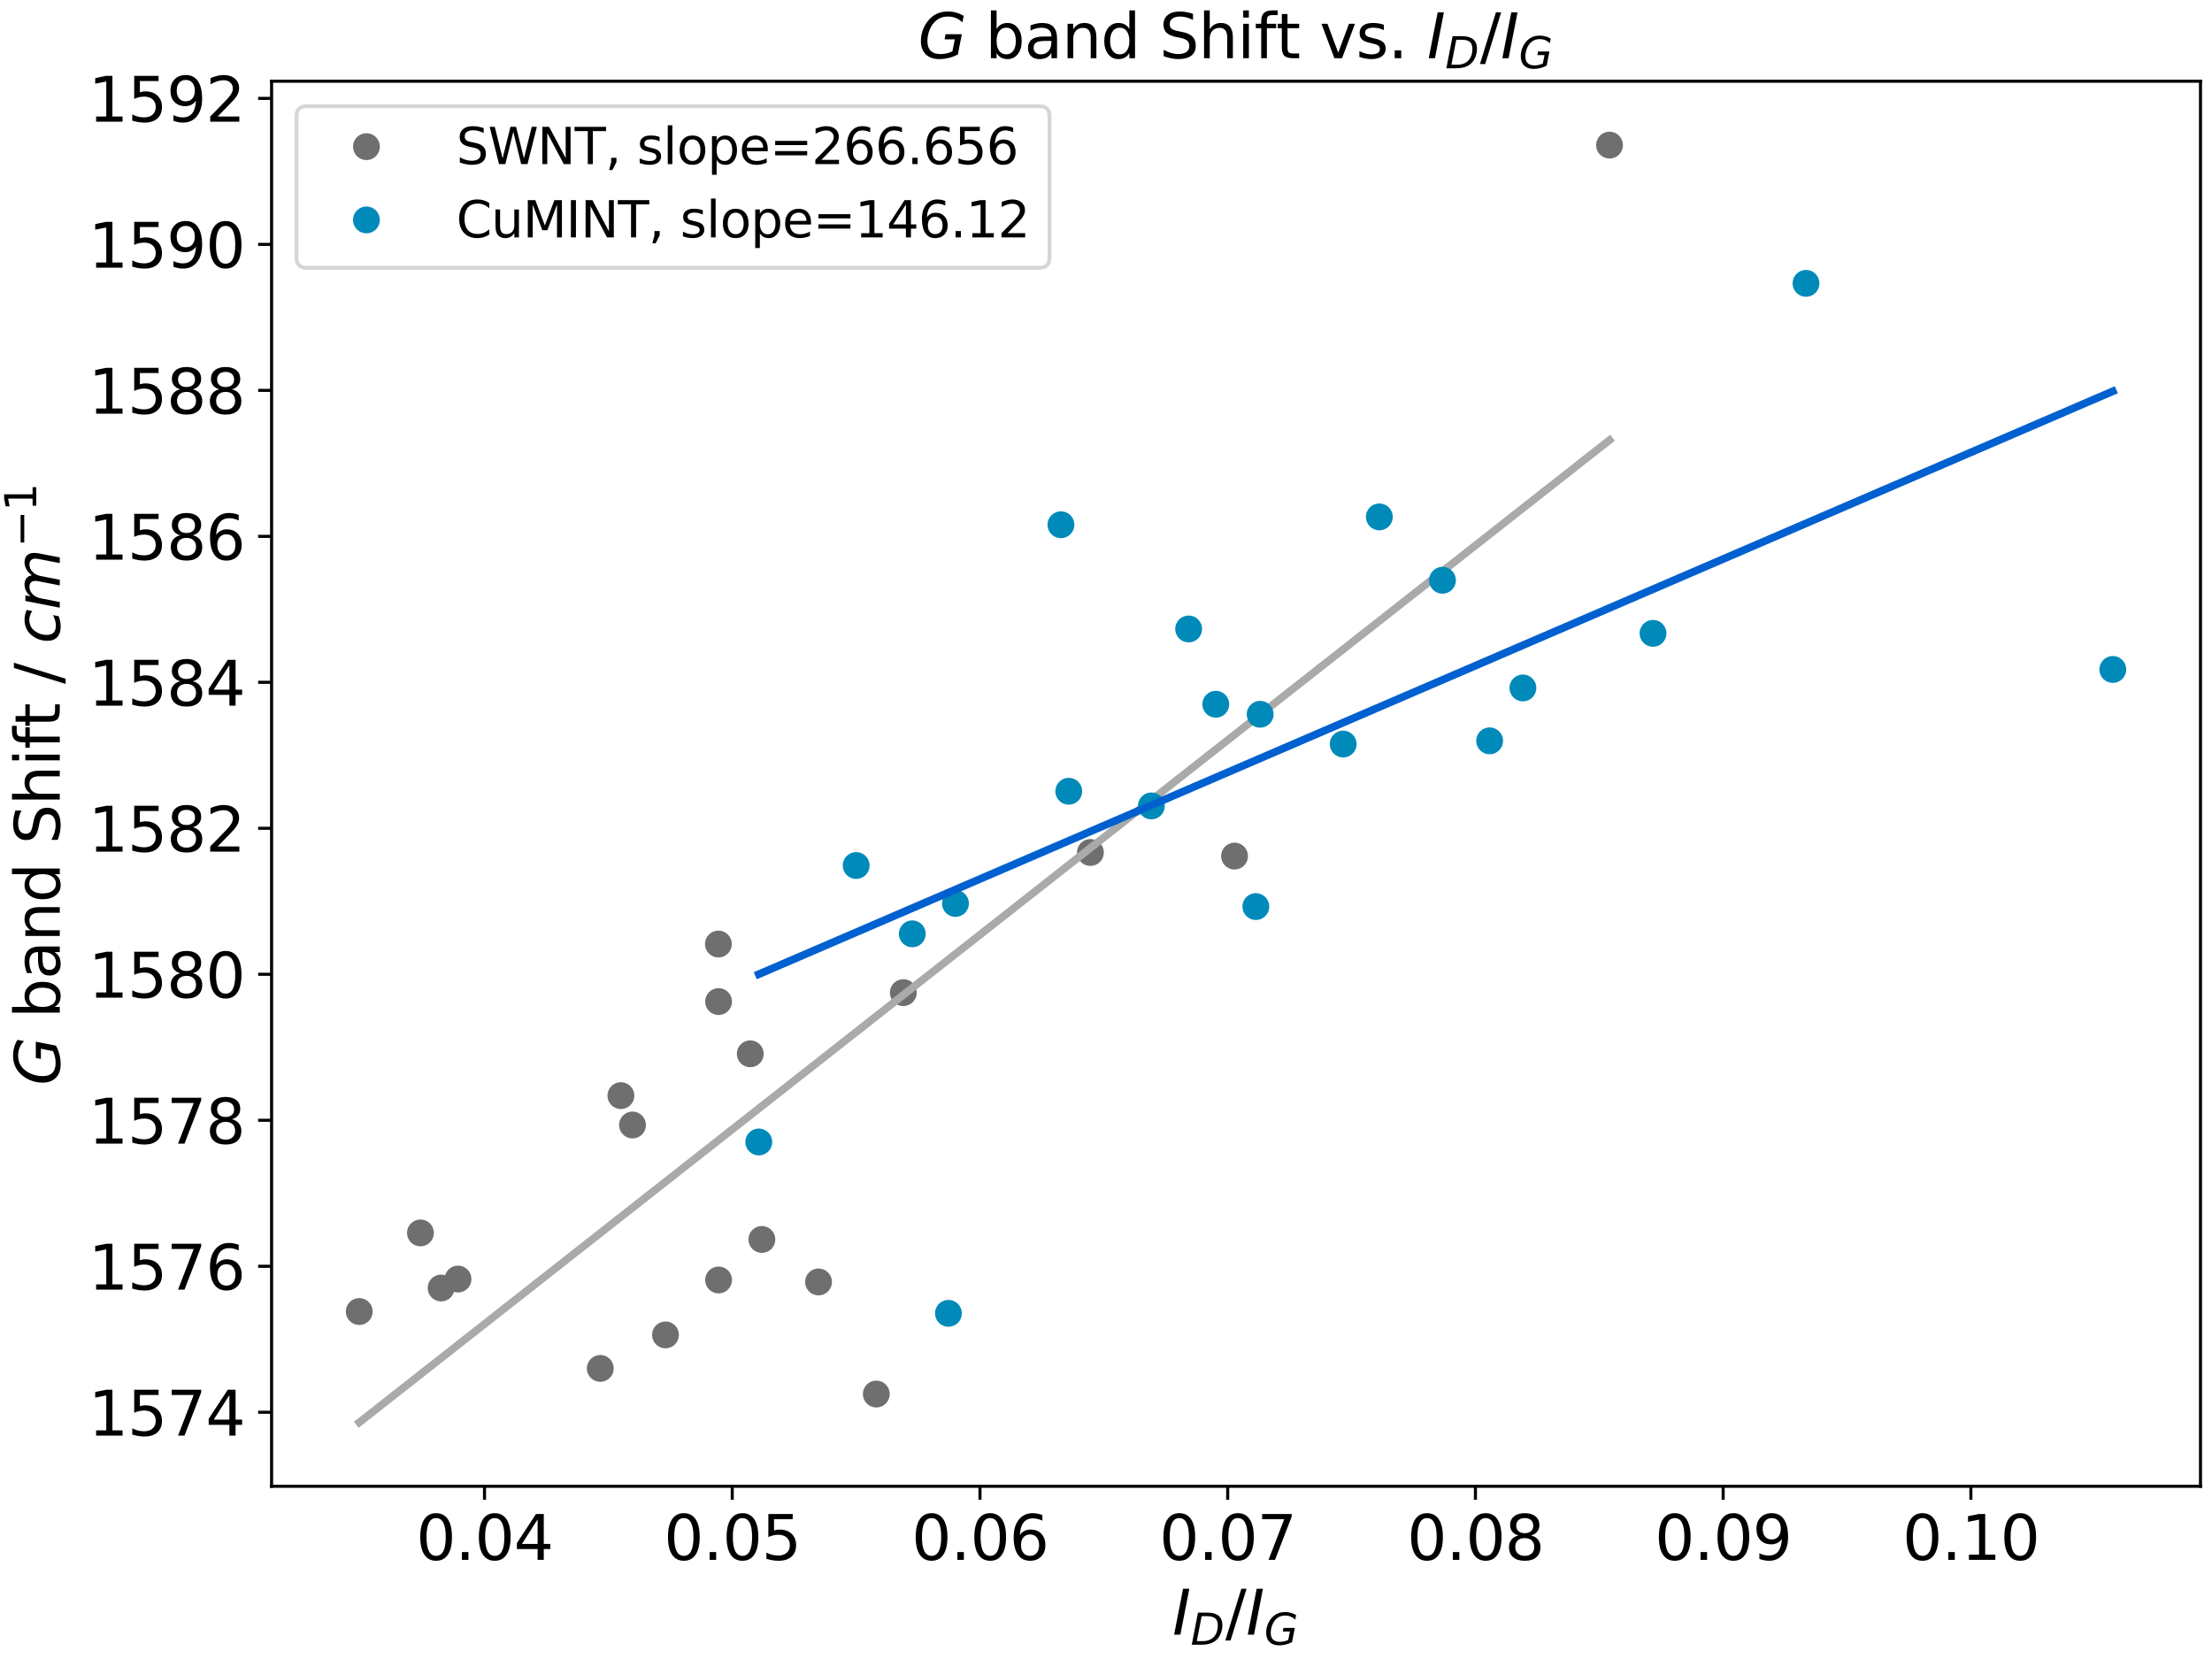 <?xml version="1.0" encoding="utf-8" standalone="no"?>
<!DOCTYPE svg PUBLIC "-//W3C//DTD SVG 1.1//EN"
  "http://www.w3.org/Graphics/SVG/1.1/DTD/svg11.dtd">
<svg xmlns:xlink="http://www.w3.org/1999/xlink" width="576pt" height="432pt" viewBox="0 0 576 432" xmlns="http://www.w3.org/2000/svg" version="1.1">
 <defs>
  <style type="text/css">*{stroke-linejoin: round; stroke-linecap: butt}</style>
 </defs>
 <g id="figure_1">
  <g id="patch_1">
   <path d="M 0 432 
L 576 432 
L 576 0 
L 0 0 
z
" style="fill: #ffffff"/>
  </g>
  <g id="axes_1">
   <g id="patch_2">
    <path d="M 70.72 387.03 
L 573 387.03 
L 573 21.158 
L 70.72 21.158 
z
" style="fill: #ffffff"/>
   </g>
   <g id="matplotlib.axis_1">
    <g id="xtick_1">
     <g id="line2d_1">
      <defs>
       <path id="m320208cc80" d="M 0 0 
L 0 3.5 
" style="stroke: #000000; stroke-width: 0.8"/>
      </defs>
      <g>
       <use xlink:href="#m320208cc80" x="126.167" y="387.03" style="stroke: #000000; stroke-width: 0.8"/>
      </g>
     </g>
     <g id="text_1">
      <!-- 0.04 -->
      <g transform="translate(108.355 406.187)scale(0.16 -0.16)">
       <defs>
        <path id="DejaVuSans-30" d="M 2034 4250 
Q 1547 4250 1301 3770 
Q 1056 3291 1056 2328 
Q 1056 1369 1301 889 
Q 1547 409 2034 409 
Q 2525 409 2770 889 
Q 3016 1369 3016 2328 
Q 3016 3291 2770 3770 
Q 2525 4250 2034 4250 
z
M 2034 4750 
Q 2819 4750 3233 4129 
Q 3647 3509 3647 2328 
Q 3647 1150 3233 529 
Q 2819 -91 2034 -91 
Q 1250 -91 836 529 
Q 422 1150 422 2328 
Q 422 3509 836 4129 
Q 1250 4750 2034 4750 
z
" transform="scale(0.016)"/>
        <path id="DejaVuSans-2e" d="M 684 794 
L 1344 794 
L 1344 0 
L 684 0 
L 684 794 
z
" transform="scale(0.016)"/>
        <path id="DejaVuSans-34" d="M 2419 4116 
L 825 1625 
L 2419 1625 
L 2419 4116 
z
M 2253 4666 
L 3047 4666 
L 3047 1625 
L 3713 1625 
L 3713 1100 
L 3047 1100 
L 3047 0 
L 2419 0 
L 2419 1100 
L 313 1100 
L 313 1709 
L 2253 4666 
z
" transform="scale(0.016)"/>
       </defs>
       <use xlink:href="#DejaVuSans-30"/>
       <use xlink:href="#DejaVuSans-2e" x="63.623"/>
       <use xlink:href="#DejaVuSans-30" x="95.41"/>
       <use xlink:href="#DejaVuSans-34" x="159.033"/>
      </g>
     </g>
    </g>
    <g id="xtick_2">
     <g id="line2d_2">
      <g>
       <use xlink:href="#m320208cc80" x="190.675" y="387.03" style="stroke: #000000; stroke-width: 0.8"/>
      </g>
     </g>
     <g id="text_2">
      <!-- 0.05 -->
      <g transform="translate(172.862 406.187)scale(0.16 -0.16)">
       <defs>
        <path id="DejaVuSans-35" d="M 691 4666 
L 3169 4666 
L 3169 4134 
L 1269 4134 
L 1269 2991 
Q 1406 3038 1543 3061 
Q 1681 3084 1819 3084 
Q 2600 3084 3056 2656 
Q 3513 2228 3513 1497 
Q 3513 744 3044 326 
Q 2575 -91 1722 -91 
Q 1428 -91 1123 -41 
Q 819 9 494 109 
L 494 744 
Q 775 591 1075 516 
Q 1375 441 1709 441 
Q 2250 441 2565 725 
Q 2881 1009 2881 1497 
Q 2881 1984 2565 2268 
Q 2250 2553 1709 2553 
Q 1456 2553 1204 2497 
Q 953 2441 691 2322 
L 691 4666 
z
" transform="scale(0.016)"/>
       </defs>
       <use xlink:href="#DejaVuSans-30"/>
       <use xlink:href="#DejaVuSans-2e" x="63.623"/>
       <use xlink:href="#DejaVuSans-30" x="95.41"/>
       <use xlink:href="#DejaVuSans-35" x="159.033"/>
      </g>
     </g>
    </g>
    <g id="xtick_3">
     <g id="line2d_3">
      <g>
       <use xlink:href="#m320208cc80" x="255.183" y="387.03" style="stroke: #000000; stroke-width: 0.8"/>
      </g>
     </g>
     <g id="text_3">
      <!-- 0.06 -->
      <g transform="translate(237.37 406.187)scale(0.16 -0.16)">
       <defs>
        <path id="DejaVuSans-36" d="M 2113 2584 
Q 1688 2584 1439 2293 
Q 1191 2003 1191 1497 
Q 1191 994 1439 701 
Q 1688 409 2113 409 
Q 2538 409 2786 701 
Q 3034 994 3034 1497 
Q 3034 2003 2786 2293 
Q 2538 2584 2113 2584 
z
M 3366 4563 
L 3366 3988 
Q 3128 4100 2886 4159 
Q 2644 4219 2406 4219 
Q 1781 4219 1451 3797 
Q 1122 3375 1075 2522 
Q 1259 2794 1537 2939 
Q 1816 3084 2150 3084 
Q 2853 3084 3261 2657 
Q 3669 2231 3669 1497 
Q 3669 778 3244 343 
Q 2819 -91 2113 -91 
Q 1303 -91 875 529 
Q 447 1150 447 2328 
Q 447 3434 972 4092 
Q 1497 4750 2381 4750 
Q 2619 4750 2861 4703 
Q 3103 4656 3366 4563 
z
" transform="scale(0.016)"/>
       </defs>
       <use xlink:href="#DejaVuSans-30"/>
       <use xlink:href="#DejaVuSans-2e" x="63.623"/>
       <use xlink:href="#DejaVuSans-30" x="95.41"/>
       <use xlink:href="#DejaVuSans-36" x="159.033"/>
      </g>
     </g>
    </g>
    <g id="xtick_4">
     <g id="line2d_4">
      <g>
       <use xlink:href="#m320208cc80" x="319.691" y="387.03" style="stroke: #000000; stroke-width: 0.8"/>
      </g>
     </g>
     <g id="text_4">
      <!-- 0.07 -->
      <g transform="translate(301.878 406.187)scale(0.16 -0.16)">
       <defs>
        <path id="DejaVuSans-37" d="M 525 4666 
L 3525 4666 
L 3525 4397 
L 1831 0 
L 1172 0 
L 2766 4134 
L 525 4134 
L 525 4666 
z
" transform="scale(0.016)"/>
       </defs>
       <use xlink:href="#DejaVuSans-30"/>
       <use xlink:href="#DejaVuSans-2e" x="63.623"/>
       <use xlink:href="#DejaVuSans-30" x="95.41"/>
       <use xlink:href="#DejaVuSans-37" x="159.033"/>
      </g>
     </g>
    </g>
    <g id="xtick_5">
     <g id="line2d_5">
      <g>
       <use xlink:href="#m320208cc80" x="384.199" y="387.03" style="stroke: #000000; stroke-width: 0.8"/>
      </g>
     </g>
     <g id="text_5">
      <!-- 0.08 -->
      <g transform="translate(366.386 406.187)scale(0.16 -0.16)">
       <defs>
        <path id="DejaVuSans-38" d="M 2034 2216 
Q 1584 2216 1326 1975 
Q 1069 1734 1069 1313 
Q 1069 891 1326 650 
Q 1584 409 2034 409 
Q 2484 409 2743 651 
Q 3003 894 3003 1313 
Q 3003 1734 2745 1975 
Q 2488 2216 2034 2216 
z
M 1403 2484 
Q 997 2584 770 2862 
Q 544 3141 544 3541 
Q 544 4100 942 4425 
Q 1341 4750 2034 4750 
Q 2731 4750 3128 4425 
Q 3525 4100 3525 3541 
Q 3525 3141 3298 2862 
Q 3072 2584 2669 2484 
Q 3125 2378 3379 2068 
Q 3634 1759 3634 1313 
Q 3634 634 3220 271 
Q 2806 -91 2034 -91 
Q 1263 -91 848 271 
Q 434 634 434 1313 
Q 434 1759 690 2068 
Q 947 2378 1403 2484 
z
M 1172 3481 
Q 1172 3119 1398 2916 
Q 1625 2713 2034 2713 
Q 2441 2713 2670 2916 
Q 2900 3119 2900 3481 
Q 2900 3844 2670 4047 
Q 2441 4250 2034 4250 
Q 1625 4250 1398 4047 
Q 1172 3844 1172 3481 
z
" transform="scale(0.016)"/>
       </defs>
       <use xlink:href="#DejaVuSans-30"/>
       <use xlink:href="#DejaVuSans-2e" x="63.623"/>
       <use xlink:href="#DejaVuSans-30" x="95.41"/>
       <use xlink:href="#DejaVuSans-38" x="159.033"/>
      </g>
     </g>
    </g>
    <g id="xtick_6">
     <g id="line2d_6">
      <g>
       <use xlink:href="#m320208cc80" x="448.706" y="387.03" style="stroke: #000000; stroke-width: 0.8"/>
      </g>
     </g>
     <g id="text_6">
      <!-- 0.09 -->
      <g transform="translate(430.894 406.187)scale(0.16 -0.16)">
       <defs>
        <path id="DejaVuSans-39" d="M 703 97 
L 703 672 
Q 941 559 1184 500 
Q 1428 441 1663 441 
Q 2288 441 2617 861 
Q 2947 1281 2994 2138 
Q 2813 1869 2534 1725 
Q 2256 1581 1919 1581 
Q 1219 1581 811 2004 
Q 403 2428 403 3163 
Q 403 3881 828 4315 
Q 1253 4750 1959 4750 
Q 2769 4750 3195 4129 
Q 3622 3509 3622 2328 
Q 3622 1225 3098 567 
Q 2575 -91 1691 -91 
Q 1453 -91 1209 -44 
Q 966 3 703 97 
z
M 1959 2075 
Q 2384 2075 2632 2365 
Q 2881 2656 2881 3163 
Q 2881 3666 2632 3958 
Q 2384 4250 1959 4250 
Q 1534 4250 1286 3958 
Q 1038 3666 1038 3163 
Q 1038 2656 1286 2365 
Q 1534 2075 1959 2075 
z
" transform="scale(0.016)"/>
       </defs>
       <use xlink:href="#DejaVuSans-30"/>
       <use xlink:href="#DejaVuSans-2e" x="63.623"/>
       <use xlink:href="#DejaVuSans-30" x="95.41"/>
       <use xlink:href="#DejaVuSans-39" x="159.033"/>
      </g>
     </g>
    </g>
    <g id="xtick_7">
     <g id="line2d_7">
      <g>
       <use xlink:href="#m320208cc80" x="513.214" y="387.03" style="stroke: #000000; stroke-width: 0.8"/>
      </g>
     </g>
     <g id="text_7">
      <!-- 0.10 -->
      <g transform="translate(495.402 406.187)scale(0.16 -0.16)">
       <defs>
        <path id="DejaVuSans-31" d="M 794 531 
L 1825 531 
L 1825 4091 
L 703 3866 
L 703 4441 
L 1819 4666 
L 2450 4666 
L 2450 531 
L 3481 531 
L 3481 0 
L 794 0 
L 794 531 
z
" transform="scale(0.016)"/>
       </defs>
       <use xlink:href="#DejaVuSans-30"/>
       <use xlink:href="#DejaVuSans-2e" x="63.623"/>
       <use xlink:href="#DejaVuSans-31" x="95.41"/>
       <use xlink:href="#DejaVuSans-30" x="159.033"/>
      </g>
     </g>
    </g>
    <g id="text_8">
     <!-- $I_{D}/I_{G}$ -->
     <g transform="translate(305.3 425.672)scale(0.16 -0.16)">
      <defs>
       <path id="DejaVuSans-Oblique-49" d="M 1081 4666 
L 1716 4666 
L 806 0 
L 172 0 
L 1081 4666 
z
" transform="scale(0.016)"/>
       <path id="DejaVuSans-Oblique-44" d="M 1081 4666 
L 2438 4666 
Q 3519 4666 4070 4208 
Q 4622 3750 4622 2847 
Q 4622 2250 4412 1698 
Q 4203 1147 3834 769 
Q 3463 381 2891 190 
Q 2319 0 1538 0 
L 172 0 
L 1081 4666 
z
M 1613 4147 
L 909 519 
L 1734 519 
Q 2794 519 3375 1128 
Q 3956 1738 3956 2847 
Q 3956 3519 3581 3833 
Q 3206 4147 2406 4147 
L 1613 4147 
z
" transform="scale(0.016)"/>
       <path id="DejaVuSans-2f" d="M 1625 4666 
L 2156 4666 
L 531 -594 
L 0 -594 
L 1625 4666 
z
" transform="scale(0.016)"/>
       <path id="DejaVuSans-Oblique-47" d="M 3494 697 
L 3738 1919 
L 2700 1919 
L 2797 2438 
L 4453 2438 
L 4050 384 
Q 3634 156 3143 32 
Q 2653 -91 2156 -91 
Q 1278 -91 783 396 
Q 288 884 288 1753 
Q 288 2475 589 3126 
Q 891 3778 1422 4213 
Q 1756 4484 2153 4617 
Q 2550 4750 3034 4750 
Q 3472 4750 3873 4639 
Q 4275 4528 4641 4306 
L 4513 3634 
Q 4231 3928 3853 4083 
Q 3475 4238 3047 4238 
Q 2550 4238 2172 4048 
Q 1794 3859 1497 3463 
Q 1244 3125 1098 2667 
Q 953 2209 953 1734 
Q 953 1081 1287 751 
Q 1622 422 2284 422 
Q 2616 422 2925 492 
Q 3234 563 3494 697 
z
" transform="scale(0.016)"/>
      </defs>
      <use xlink:href="#DejaVuSans-Oblique-49" transform="translate(0 0.094)"/>
      <use xlink:href="#DejaVuSans-Oblique-44" transform="translate(29.492 -16.312)scale(0.7)"/>
      <use xlink:href="#DejaVuSans-2f" transform="translate(86.128 0.094)"/>
      <use xlink:href="#DejaVuSans-Oblique-49" transform="translate(119.819 0.094)"/>
      <use xlink:href="#DejaVuSans-Oblique-47" transform="translate(149.312 -16.312)scale(0.7)"/>
     </g>
    </g>
   </g>
   <g id="matplotlib.axis_2">
    <g id="ytick_1">
     <g id="line2d_8">
      <defs>
       <path id="m8a145d984e" d="M 0 0 
L -3.5 0 
" style="stroke: #000000; stroke-width: 0.8"/>
      </defs>
      <g>
       <use xlink:href="#m8a145d984e" x="70.72" y="367.753" style="stroke: #000000; stroke-width: 0.8"/>
      </g>
     </g>
     <g id="text_9">
      <!-- 1574 -->
      <g transform="translate(23 373.831)scale(0.16 -0.16)">
       <use xlink:href="#DejaVuSans-31"/>
       <use xlink:href="#DejaVuSans-35" x="63.623"/>
       <use xlink:href="#DejaVuSans-37" x="127.246"/>
       <use xlink:href="#DejaVuSans-34" x="190.869"/>
      </g>
     </g>
    </g>
    <g id="ytick_2">
     <g id="line2d_9">
      <g>
       <use xlink:href="#m8a145d984e" x="70.72" y="329.737" style="stroke: #000000; stroke-width: 0.8"/>
      </g>
     </g>
     <g id="text_10">
      <!-- 1576 -->
      <g transform="translate(23 335.816)scale(0.16 -0.16)">
       <use xlink:href="#DejaVuSans-31"/>
       <use xlink:href="#DejaVuSans-35" x="63.623"/>
       <use xlink:href="#DejaVuSans-37" x="127.246"/>
       <use xlink:href="#DejaVuSans-36" x="190.869"/>
      </g>
     </g>
    </g>
    <g id="ytick_3">
     <g id="line2d_10">
      <g>
       <use xlink:href="#m8a145d984e" x="70.72" y="291.722" style="stroke: #000000; stroke-width: 0.8"/>
      </g>
     </g>
     <g id="text_11">
      <!-- 1578 -->
      <g transform="translate(23 297.801)scale(0.16 -0.16)">
       <use xlink:href="#DejaVuSans-31"/>
       <use xlink:href="#DejaVuSans-35" x="63.623"/>
       <use xlink:href="#DejaVuSans-37" x="127.246"/>
       <use xlink:href="#DejaVuSans-38" x="190.869"/>
      </g>
     </g>
    </g>
    <g id="ytick_4">
     <g id="line2d_11">
      <g>
       <use xlink:href="#m8a145d984e" x="70.72" y="253.707" style="stroke: #000000; stroke-width: 0.8"/>
      </g>
     </g>
     <g id="text_12">
      <!-- 1580 -->
      <g transform="translate(23 259.786)scale(0.16 -0.16)">
       <use xlink:href="#DejaVuSans-31"/>
       <use xlink:href="#DejaVuSans-35" x="63.623"/>
       <use xlink:href="#DejaVuSans-38" x="127.246"/>
       <use xlink:href="#DejaVuSans-30" x="190.869"/>
      </g>
     </g>
    </g>
    <g id="ytick_5">
     <g id="line2d_12">
      <g>
       <use xlink:href="#m8a145d984e" x="70.72" y="215.692" style="stroke: #000000; stroke-width: 0.8"/>
      </g>
     </g>
     <g id="text_13">
      <!-- 1582 -->
      <g transform="translate(23 221.77)scale(0.16 -0.16)">
       <defs>
        <path id="DejaVuSans-32" d="M 1228 531 
L 3431 531 
L 3431 0 
L 469 0 
L 469 531 
Q 828 903 1448 1529 
Q 2069 2156 2228 2338 
Q 2531 2678 2651 2914 
Q 2772 3150 2772 3378 
Q 2772 3750 2511 3984 
Q 2250 4219 1831 4219 
Q 1534 4219 1204 4116 
Q 875 4013 500 3803 
L 500 4441 
Q 881 4594 1212 4672 
Q 1544 4750 1819 4750 
Q 2544 4750 2975 4387 
Q 3406 4025 3406 3419 
Q 3406 3131 3298 2873 
Q 3191 2616 2906 2266 
Q 2828 2175 2409 1742 
Q 1991 1309 1228 531 
z
" transform="scale(0.016)"/>
       </defs>
       <use xlink:href="#DejaVuSans-31"/>
       <use xlink:href="#DejaVuSans-35" x="63.623"/>
       <use xlink:href="#DejaVuSans-38" x="127.246"/>
       <use xlink:href="#DejaVuSans-32" x="190.869"/>
      </g>
     </g>
    </g>
    <g id="ytick_6">
     <g id="line2d_13">
      <g>
       <use xlink:href="#m8a145d984e" x="70.72" y="177.676" style="stroke: #000000; stroke-width: 0.8"/>
      </g>
     </g>
     <g id="text_14">
      <!-- 1584 -->
      <g transform="translate(23 183.755)scale(0.16 -0.16)">
       <use xlink:href="#DejaVuSans-31"/>
       <use xlink:href="#DejaVuSans-35" x="63.623"/>
       <use xlink:href="#DejaVuSans-38" x="127.246"/>
       <use xlink:href="#DejaVuSans-34" x="190.869"/>
      </g>
     </g>
    </g>
    <g id="ytick_7">
     <g id="line2d_14">
      <g>
       <use xlink:href="#m8a145d984e" x="70.72" y="139.661" style="stroke: #000000; stroke-width: 0.8"/>
      </g>
     </g>
     <g id="text_15">
      <!-- 1586 -->
      <g transform="translate(23 145.74)scale(0.16 -0.16)">
       <use xlink:href="#DejaVuSans-31"/>
       <use xlink:href="#DejaVuSans-35" x="63.623"/>
       <use xlink:href="#DejaVuSans-38" x="127.246"/>
       <use xlink:href="#DejaVuSans-36" x="190.869"/>
      </g>
     </g>
    </g>
    <g id="ytick_8">
     <g id="line2d_15">
      <g>
       <use xlink:href="#m8a145d984e" x="70.72" y="101.646" style="stroke: #000000; stroke-width: 0.8"/>
      </g>
     </g>
     <g id="text_16">
      <!-- 1588 -->
      <g transform="translate(23 107.725)scale(0.16 -0.16)">
       <use xlink:href="#DejaVuSans-31"/>
       <use xlink:href="#DejaVuSans-35" x="63.623"/>
       <use xlink:href="#DejaVuSans-38" x="127.246"/>
       <use xlink:href="#DejaVuSans-38" x="190.869"/>
      </g>
     </g>
    </g>
    <g id="ytick_9">
     <g id="line2d_16">
      <g>
       <use xlink:href="#m8a145d984e" x="70.72" y="63.631" style="stroke: #000000; stroke-width: 0.8"/>
      </g>
     </g>
     <g id="text_17">
      <!-- 1590 -->
      <g transform="translate(23 69.709)scale(0.16 -0.16)">
       <use xlink:href="#DejaVuSans-31"/>
       <use xlink:href="#DejaVuSans-35" x="63.623"/>
       <use xlink:href="#DejaVuSans-39" x="127.246"/>
       <use xlink:href="#DejaVuSans-30" x="190.869"/>
      </g>
     </g>
    </g>
    <g id="ytick_10">
     <g id="line2d_17">
      <g>
       <use xlink:href="#m8a145d984e" x="70.72" y="25.616" style="stroke: #000000; stroke-width: 0.8"/>
      </g>
     </g>
     <g id="text_18">
      <!-- 1592 -->
      <g transform="translate(23 31.694)scale(0.16 -0.16)">
       <use xlink:href="#DejaVuSans-31"/>
       <use xlink:href="#DejaVuSans-35" x="63.623"/>
       <use xlink:href="#DejaVuSans-39" x="127.246"/>
       <use xlink:href="#DejaVuSans-32" x="190.869"/>
      </g>
     </g>
    </g>
    <g id="text_19">
     <!-- $G$ band Shift / $cm^{-1}$ -->
     <g transform="translate(15.673 282.654)rotate(-90)scale(0.16 -0.16)">
      <defs>
       <path id="DejaVuSans-20" transform="scale(0.016)"/>
       <path id="DejaVuSans-62" d="M 3116 1747 
Q 3116 2381 2855 2742 
Q 2594 3103 2138 3103 
Q 1681 3103 1420 2742 
Q 1159 2381 1159 1747 
Q 1159 1113 1420 752 
Q 1681 391 2138 391 
Q 2594 391 2855 752 
Q 3116 1113 3116 1747 
z
M 1159 2969 
Q 1341 3281 1617 3432 
Q 1894 3584 2278 3584 
Q 2916 3584 3314 3078 
Q 3713 2572 3713 1747 
Q 3713 922 3314 415 
Q 2916 -91 2278 -91 
Q 1894 -91 1617 61 
Q 1341 213 1159 525 
L 1159 0 
L 581 0 
L 581 4863 
L 1159 4863 
L 1159 2969 
z
" transform="scale(0.016)"/>
       <path id="DejaVuSans-61" d="M 2194 1759 
Q 1497 1759 1228 1600 
Q 959 1441 959 1056 
Q 959 750 1161 570 
Q 1363 391 1709 391 
Q 2188 391 2477 730 
Q 2766 1069 2766 1631 
L 2766 1759 
L 2194 1759 
z
M 3341 1997 
L 3341 0 
L 2766 0 
L 2766 531 
Q 2569 213 2275 61 
Q 1981 -91 1556 -91 
Q 1019 -91 701 211 
Q 384 513 384 1019 
Q 384 1609 779 1909 
Q 1175 2209 1959 2209 
L 2766 2209 
L 2766 2266 
Q 2766 2663 2505 2880 
Q 2244 3097 1772 3097 
Q 1472 3097 1187 3025 
Q 903 2953 641 2809 
L 641 3341 
Q 956 3463 1253 3523 
Q 1550 3584 1831 3584 
Q 2591 3584 2966 3190 
Q 3341 2797 3341 1997 
z
" transform="scale(0.016)"/>
       <path id="DejaVuSans-6e" d="M 3513 2113 
L 3513 0 
L 2938 0 
L 2938 2094 
Q 2938 2591 2744 2837 
Q 2550 3084 2163 3084 
Q 1697 3084 1428 2787 
Q 1159 2491 1159 1978 
L 1159 0 
L 581 0 
L 581 3500 
L 1159 3500 
L 1159 2956 
Q 1366 3272 1645 3428 
Q 1925 3584 2291 3584 
Q 2894 3584 3203 3211 
Q 3513 2838 3513 2113 
z
" transform="scale(0.016)"/>
       <path id="DejaVuSans-64" d="M 2906 2969 
L 2906 4863 
L 3481 4863 
L 3481 0 
L 2906 0 
L 2906 525 
Q 2725 213 2448 61 
Q 2172 -91 1784 -91 
Q 1150 -91 751 415 
Q 353 922 353 1747 
Q 353 2572 751 3078 
Q 1150 3584 1784 3584 
Q 2172 3584 2448 3432 
Q 2725 3281 2906 2969 
z
M 947 1747 
Q 947 1113 1208 752 
Q 1469 391 1925 391 
Q 2381 391 2643 752 
Q 2906 1113 2906 1747 
Q 2906 2381 2643 2742 
Q 2381 3103 1925 3103 
Q 1469 3103 1208 2742 
Q 947 2381 947 1747 
z
" transform="scale(0.016)"/>
       <path id="DejaVuSans-53" d="M 3425 4513 
L 3425 3897 
Q 3066 4069 2747 4153 
Q 2428 4238 2131 4238 
Q 1616 4238 1336 4038 
Q 1056 3838 1056 3469 
Q 1056 3159 1242 3001 
Q 1428 2844 1947 2747 
L 2328 2669 
Q 3034 2534 3370 2195 
Q 3706 1856 3706 1288 
Q 3706 609 3251 259 
Q 2797 -91 1919 -91 
Q 1588 -91 1214 -16 
Q 841 59 441 206 
L 441 856 
Q 825 641 1194 531 
Q 1563 422 1919 422 
Q 2459 422 2753 634 
Q 3047 847 3047 1241 
Q 3047 1584 2836 1778 
Q 2625 1972 2144 2069 
L 1759 2144 
Q 1053 2284 737 2584 
Q 422 2884 422 3419 
Q 422 4038 858 4394 
Q 1294 4750 2059 4750 
Q 2388 4750 2728 4690 
Q 3069 4631 3425 4513 
z
" transform="scale(0.016)"/>
       <path id="DejaVuSans-68" d="M 3513 2113 
L 3513 0 
L 2938 0 
L 2938 2094 
Q 2938 2591 2744 2837 
Q 2550 3084 2163 3084 
Q 1697 3084 1428 2787 
Q 1159 2491 1159 1978 
L 1159 0 
L 581 0 
L 581 4863 
L 1159 4863 
L 1159 2956 
Q 1366 3272 1645 3428 
Q 1925 3584 2291 3584 
Q 2894 3584 3203 3211 
Q 3513 2838 3513 2113 
z
" transform="scale(0.016)"/>
       <path id="DejaVuSans-69" d="M 603 3500 
L 1178 3500 
L 1178 0 
L 603 0 
L 603 3500 
z
M 603 4863 
L 1178 4863 
L 1178 4134 
L 603 4134 
L 603 4863 
z
" transform="scale(0.016)"/>
       <path id="DejaVuSans-66" d="M 2375 4863 
L 2375 4384 
L 1825 4384 
Q 1516 4384 1395 4259 
Q 1275 4134 1275 3809 
L 1275 3500 
L 2222 3500 
L 2222 3053 
L 1275 3053 
L 1275 0 
L 697 0 
L 697 3053 
L 147 3053 
L 147 3500 
L 697 3500 
L 697 3744 
Q 697 4328 969 4595 
Q 1241 4863 1831 4863 
L 2375 4863 
z
" transform="scale(0.016)"/>
       <path id="DejaVuSans-74" d="M 1172 4494 
L 1172 3500 
L 2356 3500 
L 2356 3053 
L 1172 3053 
L 1172 1153 
Q 1172 725 1289 603 
Q 1406 481 1766 481 
L 2356 481 
L 2356 0 
L 1766 0 
Q 1100 0 847 248 
Q 594 497 594 1153 
L 594 3053 
L 172 3053 
L 172 3500 
L 594 3500 
L 594 4494 
L 1172 4494 
z
" transform="scale(0.016)"/>
       <path id="DejaVuSans-Oblique-63" d="M 3431 3366 
L 3316 2797 
Q 3109 2947 2876 3022 
Q 2644 3097 2394 3097 
Q 2119 3097 1870 3000 
Q 1622 2903 1453 2725 
Q 1184 2453 1037 2087 
Q 891 1722 891 1331 
Q 891 859 1127 628 
Q 1363 397 1844 397 
Q 2081 397 2348 469 
Q 2616 541 2906 684 
L 2797 116 
Q 2547 13 2283 -39 
Q 2019 -91 1741 -91 
Q 1044 -91 669 257 
Q 294 606 294 1253 
Q 294 1797 489 2255 
Q 684 2713 1069 3078 
Q 1331 3328 1684 3456 
Q 2038 3584 2456 3584 
Q 2700 3584 2940 3529 
Q 3181 3475 3431 3366 
z
" transform="scale(0.016)"/>
       <path id="DejaVuSans-Oblique-6d" d="M 5747 2113 
L 5338 0 
L 4763 0 
L 5166 2094 
Q 5191 2228 5203 2325 
Q 5216 2422 5216 2491 
Q 5216 2772 5059 2928 
Q 4903 3084 4622 3084 
Q 4203 3084 3875 2770 
Q 3547 2456 3450 1953 
L 3066 0 
L 2491 0 
L 2900 2094 
Q 2925 2209 2937 2307 
Q 2950 2406 2950 2484 
Q 2950 2769 2794 2926 
Q 2638 3084 2363 3084 
Q 1938 3084 1609 2770 
Q 1281 2456 1184 1953 
L 800 0 
L 225 0 
L 909 3500 
L 1484 3500 
L 1375 2956 
Q 1609 3263 1923 3423 
Q 2238 3584 2597 3584 
Q 2978 3584 3223 3384 
Q 3469 3184 3519 2828 
Q 3781 3197 4126 3390 
Q 4472 3584 4856 3584 
Q 5306 3584 5551 3325 
Q 5797 3066 5797 2591 
Q 5797 2488 5784 2364 
Q 5772 2241 5747 2113 
z
" transform="scale(0.016)"/>
       <path id="DejaVuSans-2212" d="M 678 2272 
L 4684 2272 
L 4684 1741 
L 678 1741 
L 678 2272 
z
" transform="scale(0.016)"/>
      </defs>
      <use xlink:href="#DejaVuSans-Oblique-47" transform="translate(0 0.684)"/>
      <use xlink:href="#DejaVuSans-20" transform="translate(77.49 0.684)"/>
      <use xlink:href="#DejaVuSans-62" transform="translate(109.277 0.684)"/>
      <use xlink:href="#DejaVuSans-61" transform="translate(172.754 0.684)"/>
      <use xlink:href="#DejaVuSans-6e" transform="translate(234.033 0.684)"/>
      <use xlink:href="#DejaVuSans-64" transform="translate(297.412 0.684)"/>
      <use xlink:href="#DejaVuSans-20" transform="translate(360.889 0.684)"/>
      <use xlink:href="#DejaVuSans-53" transform="translate(392.676 0.684)"/>
      <use xlink:href="#DejaVuSans-68" transform="translate(456.152 0.684)"/>
      <use xlink:href="#DejaVuSans-69" transform="translate(519.531 0.684)"/>
      <use xlink:href="#DejaVuSans-66" transform="translate(547.314 0.684)"/>
      <use xlink:href="#DejaVuSans-74" transform="translate(582.52 0.684)"/>
      <use xlink:href="#DejaVuSans-20" transform="translate(621.729 0.684)"/>
      <use xlink:href="#DejaVuSans-2f" transform="translate(653.516 0.684)"/>
      <use xlink:href="#DejaVuSans-20" transform="translate(687.207 0.684)"/>
      <use xlink:href="#DejaVuSans-Oblique-63" transform="translate(718.994 0.684)"/>
      <use xlink:href="#DejaVuSans-Oblique-6d" transform="translate(773.975 0.684)"/>
      <use xlink:href="#DejaVuSans-2212" transform="translate(876.037 38.966)scale(0.7)"/>
      <use xlink:href="#DejaVuSans-31" transform="translate(934.689 38.966)scale(0.7)"/>
     </g>
    </g>
   </g>
   <g id="line2d_18">
    <defs>
     <path id="m06f6ecbee6" d="M 0 3 
C 0.796 3 1.559 2.684 2.121 2.121 
C 2.684 1.559 3 0.796 3 0 
C 3 -0.796 2.684 -1.559 2.121 -2.121 
C 1.559 -2.684 0.796 -3 0 -3 
C -0.796 -3 -1.559 -2.684 -2.121 -2.121 
C -2.684 -1.559 -3 -0.796 -3 0 
C -3 0.796 -2.684 1.559 -2.121 2.121 
C -1.559 2.684 -0.796 3 0 3 
z
" style="stroke: #6f6f6f"/>
    </defs>
    <g clip-path="url(#pa4efc437e4)">
     <use xlink:href="#m06f6ecbee6" x="156.31" y="356.33" style="fill: #6f6f6f; stroke: #6f6f6f"/>
     <use xlink:href="#m06f6ecbee6" x="161.682" y="285.3" style="fill: #6f6f6f; stroke: #6f6f6f"/>
     <use xlink:href="#m06f6ecbee6" x="114.867" y="335.394" style="fill: #6f6f6f; stroke: #6f6f6f"/>
     <use xlink:href="#m06f6ecbee6" x="119.263" y="333.063" style="fill: #6f6f6f; stroke: #6f6f6f"/>
     <use xlink:href="#m06f6ecbee6" x="173.292" y="347.602" style="fill: #6f6f6f; stroke: #6f6f6f"/>
     <use xlink:href="#m06f6ecbee6" x="213.145" y="333.814" style="fill: #6f6f6f; stroke: #6f6f6f"/>
     <use xlink:href="#m06f6ecbee6" x="187.118" y="333.297" style="fill: #6f6f6f; stroke: #6f6f6f"/>
     <use xlink:href="#m06f6ecbee6" x="228.189" y="363.003" style="fill: #6f6f6f; stroke: #6f6f6f"/>
     <use xlink:href="#m06f6ecbee6" x="283.939" y="221.984" style="fill: #6f6f6f; stroke: #6f6f6f"/>
     <use xlink:href="#m06f6ecbee6" x="419.114" y="37.788" style="fill: #6f6f6f; stroke: #6f6f6f"/>
     <use xlink:href="#m06f6ecbee6" x="198.39" y="322.752" style="fill: #6f6f6f; stroke: #6f6f6f"/>
     <use xlink:href="#m06f6ecbee6" x="93.551" y="341.522" style="fill: #6f6f6f; stroke: #6f6f6f"/>
     <use xlink:href="#m06f6ecbee6" x="235.222" y="258.479" style="fill: #6f6f6f; stroke: #6f6f6f"/>
     <use xlink:href="#m06f6ecbee6" x="321.474" y="222.922" style="fill: #6f6f6f; stroke: #6f6f6f"/>
     <use xlink:href="#m06f6ecbee6" x="109.483" y="321.049" style="fill: #6f6f6f; stroke: #6f6f6f"/>
     <use xlink:href="#m06f6ecbee6" x="164.704" y="292.948" style="fill: #6f6f6f; stroke: #6f6f6f"/>
     <use xlink:href="#m06f6ecbee6" x="195.366" y="274.409" style="fill: #6f6f6f; stroke: #6f6f6f"/>
     <use xlink:href="#m06f6ecbee6" x="187.068" y="245.827" style="fill: #6f6f6f; stroke: #6f6f6f"/>
     <use xlink:href="#m06f6ecbee6" x="187.118" y="260.805" style="fill: #6f6f6f; stroke: #6f6f6f"/>
    </g>
   </g>
   <g id="line2d_19">
    <path d="M 93.551 370.399 
L 96.84 367.815 
L 100.128 365.232 
L 103.417 362.648 
L 106.705 360.064 
L 109.994 357.48 
L 113.282 354.896 
L 116.571 352.312 
L 119.859 349.728 
L 123.148 347.145 
L 126.436 344.561 
L 129.725 341.977 
L 133.013 339.393 
L 136.302 336.809 
L 139.59 334.225 
L 142.879 331.642 
L 146.167 329.058 
L 149.456 326.474 
L 152.744 323.89 
L 156.033 321.306 
L 159.321 318.722 
L 162.61 316.139 
L 165.898 313.555 
L 169.187 310.971 
L 172.475 308.387 
L 175.764 305.803 
L 179.052 303.219 
L 182.341 300.635 
L 185.629 298.052 
L 188.918 295.468 
L 192.206 292.884 
L 195.495 290.3 
L 198.784 287.716 
L 202.072 285.132 
L 205.361 282.549 
L 208.649 279.965 
L 211.938 277.381 
L 215.226 274.797 
L 218.515 272.213 
L 221.803 269.629 
L 225.092 267.046 
L 228.38 264.462 
L 231.669 261.878 
L 234.957 259.294 
L 238.246 256.71 
L 241.534 254.126 
L 244.823 251.542 
L 248.111 248.959 
L 251.4 246.375 
L 254.688 243.791 
L 257.977 241.207 
L 261.265 238.623 
L 264.554 236.039 
L 267.842 233.456 
L 271.131 230.872 
L 274.419 228.288 
L 277.708 225.704 
L 280.996 223.12 
L 284.285 220.536 
L 287.573 217.953 
L 290.862 215.369 
L 294.15 212.785 
L 297.439 210.201 
L 300.727 207.617 
L 304.016 205.033 
L 307.304 202.449 
L 310.593 199.866 
L 313.881 197.282 
L 317.17 194.698 
L 320.458 192.114 
L 323.747 189.53 
L 327.035 186.946 
L 330.324 184.363 
L 333.613 181.779 
L 336.901 179.195 
L 340.19 176.611 
L 343.478 174.027 
L 346.767 171.443 
L 350.055 168.86 
L 353.344 166.276 
L 356.632 163.692 
L 359.921 161.108 
L 363.209 158.524 
L 366.498 155.94 
L 369.786 153.356 
L 373.075 150.773 
L 376.363 148.189 
L 379.652 145.605 
L 382.94 143.021 
L 386.229 140.437 
L 389.517 137.853 
L 392.806 135.27 
L 396.094 132.686 
L 399.383 130.102 
L 402.671 127.518 
L 405.96 124.934 
L 409.248 122.35 
L 412.537 119.767 
L 415.825 117.183 
L 419.114 114.599 
" clip-path="url(#pa4efc437e4)" style="fill: none; stroke: #aaaaaa; stroke-width: 2; stroke-linecap: square"/>
   </g>
   <g id="line2d_20">
    <defs>
     <path id="m95b85ad303" d="M 0 3 
C 0.796 3 1.559 2.684 2.121 2.121 
C 2.684 1.559 3 0.796 3 0 
C 3 -0.796 2.684 -1.559 2.121 -2.121 
C 1.559 -2.684 0.796 -3 0 -3 
C -0.796 -3 -1.559 -2.684 -2.121 -2.121 
C -2.684 -1.559 -3 -0.796 -3 0 
C -3 0.796 -2.684 1.559 -2.121 2.121 
C -1.559 2.684 -0.796 3 0 3 
z
" style="stroke: #008aba"/>
    </defs>
    <g clip-path="url(#pa4efc437e4)">
     <use xlink:href="#m95b85ad303" x="359.176" y="134.601" style="fill: #008aba; stroke: #008aba"/>
     <use xlink:href="#m95b85ad303" x="197.588" y="297.37" style="fill: #008aba; stroke: #008aba"/>
     <use xlink:href="#m95b85ad303" x="299.808" y="209.86" style="fill: #008aba; stroke: #008aba"/>
     <use xlink:href="#m95b85ad303" x="375.616" y="151.098" style="fill: #008aba; stroke: #008aba"/>
     <use xlink:href="#m95b85ad303" x="387.898" y="192.914" style="fill: #008aba; stroke: #008aba"/>
     <use xlink:href="#m95b85ad303" x="248.8" y="235.255" style="fill: #008aba; stroke: #008aba"/>
     <use xlink:href="#m95b85ad303" x="328.139" y="185.995" style="fill: #008aba; stroke: #008aba"/>
     <use xlink:href="#m95b85ad303" x="316.592" y="183.385" style="fill: #008aba; stroke: #008aba"/>
     <use xlink:href="#m95b85ad303" x="396.56" y="179.139" style="fill: #008aba; stroke: #008aba"/>
     <use xlink:href="#m95b85ad303" x="237.558" y="243.169" style="fill: #008aba; stroke: #008aba"/>
     <use xlink:href="#m95b85ad303" x="278.3" y="206.041" style="fill: #008aba; stroke: #008aba"/>
     <use xlink:href="#m95b85ad303" x="349.76" y="193.75" style="fill: #008aba; stroke: #008aba"/>
     <use xlink:href="#m95b85ad303" x="309.521" y="163.783" style="fill: #008aba; stroke: #008aba"/>
     <use xlink:href="#m95b85ad303" x="327.019" y="236.07" style="fill: #008aba; stroke: #008aba"/>
     <use xlink:href="#m95b85ad303" x="222.942" y="225.38" style="fill: #008aba; stroke: #008aba"/>
     <use xlink:href="#m95b85ad303" x="246.97" y="341.989" style="fill: #008aba; stroke: #008aba"/>
     <use xlink:href="#m95b85ad303" x="470.28" y="73.784" style="fill: #008aba; stroke: #008aba"/>
     <use xlink:href="#m95b85ad303" x="550.169" y="174.323" style="fill: #008aba; stroke: #008aba"/>
     <use xlink:href="#m95b85ad303" x="430.442" y="164.921" style="fill: #008aba; stroke: #008aba"/>
     <use xlink:href="#m95b85ad303" x="276.267" y="136.642" style="fill: #008aba; stroke: #008aba"/>
    </g>
   </g>
   <g id="line2d_21">
    <path d="M 197.588 253.686 
L 201.149 252.153 
L 204.71 250.619 
L 208.272 249.086 
L 211.833 247.553 
L 215.395 246.019 
L 218.956 244.486 
L 222.518 242.953 
L 226.079 241.419 
L 229.64 239.886 
L 233.202 238.352 
L 236.763 236.819 
L 240.325 235.286 
L 243.886 233.752 
L 247.448 232.219 
L 251.009 230.686 
L 254.57 229.152 
L 258.132 227.619 
L 261.693 226.085 
L 265.255 224.552 
L 268.816 223.019 
L 272.377 221.485 
L 275.939 219.952 
L 279.5 218.419 
L 283.062 216.885 
L 286.623 215.352 
L 290.185 213.818 
L 293.746 212.285 
L 297.307 210.752 
L 300.869 209.218 
L 304.43 207.685 
L 307.992 206.152 
L 311.553 204.618 
L 315.115 203.085 
L 318.676 201.551 
L 322.237 200.018 
L 325.799 198.485 
L 329.36 196.951 
L 332.922 195.418 
L 336.483 193.885 
L 340.045 192.351 
L 343.606 190.818 
L 347.167 189.284 
L 350.729 187.751 
L 354.29 186.218 
L 357.852 184.684 
L 361.413 183.151 
L 364.975 181.618 
L 368.536 180.084 
L 372.097 178.551 
L 375.659 177.017 
L 379.22 175.484 
L 382.782 173.951 
L 386.343 172.417 
L 389.905 170.884 
L 393.466 169.351 
L 397.027 167.817 
L 400.589 166.284 
L 404.15 164.75 
L 407.712 163.217 
L 411.273 161.684 
L 414.835 160.15 
L 418.396 158.617 
L 421.957 157.084 
L 425.519 155.55 
L 429.08 154.017 
L 432.642 152.483 
L 436.203 150.95 
L 439.765 149.417 
L 443.326 147.883 
L 446.887 146.35 
L 450.449 144.817 
L 454.01 143.283 
L 457.572 141.75 
L 461.133 140.216 
L 464.695 138.683 
L 468.256 137.15 
L 471.817 135.616 
L 475.379 134.083 
L 478.94 132.55 
L 482.502 131.016 
L 486.063 129.483 
L 489.625 127.95 
L 493.186 126.416 
L 496.747 124.883 
L 500.309 123.349 
L 503.87 121.816 
L 507.432 120.283 
L 510.993 118.749 
L 514.555 117.216 
L 518.116 115.683 
L 521.677 114.149 
L 525.239 112.616 
L 528.8 111.082 
L 532.362 109.549 
L 535.923 108.016 
L 539.485 106.482 
L 543.046 104.949 
L 546.607 103.416 
L 550.169 101.882 
" clip-path="url(#pa4efc437e4)" style="fill: none; stroke: #0060cf; stroke-width: 2; stroke-linecap: square"/>
   </g>
   <g id="patch_3">
    <path d="M 70.72 387.03 
L 70.72 21.158 
" style="fill: none; stroke: #000000; stroke-width: 0.8; stroke-linejoin: miter; stroke-linecap: square"/>
   </g>
   <g id="patch_4">
    <path d="M 573 387.03 
L 573 21.158 
" style="fill: none; stroke: #000000; stroke-width: 0.8; stroke-linejoin: miter; stroke-linecap: square"/>
   </g>
   <g id="patch_5">
    <path d="M 70.72 387.03 
L 573 387.03 
" style="fill: none; stroke: #000000; stroke-width: 0.8; stroke-linejoin: miter; stroke-linecap: square"/>
   </g>
   <g id="patch_6">
    <path d="M 70.72 21.158 
L 573 21.158 
" style="fill: none; stroke: #000000; stroke-width: 0.8; stroke-linejoin: miter; stroke-linecap: square"/>
   </g>
   <g id="text_20">
    <!-- $G$ band Shift vs. $I_{D}/I_{G}$ -->
    <g transform="translate(239.06 15.158)scale(0.16 -0.16)">
     <defs>
      <path id="DejaVuSans-76" d="M 191 3500 
L 800 3500 
L 1894 563 
L 2988 3500 
L 3597 3500 
L 2284 0 
L 1503 0 
L 191 3500 
z
" transform="scale(0.016)"/>
      <path id="DejaVuSans-73" d="M 2834 3397 
L 2834 2853 
Q 2591 2978 2328 3040 
Q 2066 3103 1784 3103 
Q 1356 3103 1142 2972 
Q 928 2841 928 2578 
Q 928 2378 1081 2264 
Q 1234 2150 1697 2047 
L 1894 2003 
Q 2506 1872 2764 1633 
Q 3022 1394 3022 966 
Q 3022 478 2636 193 
Q 2250 -91 1575 -91 
Q 1294 -91 989 -36 
Q 684 19 347 128 
L 347 722 
Q 666 556 975 473 
Q 1284 391 1588 391 
Q 1994 391 2212 530 
Q 2431 669 2431 922 
Q 2431 1156 2273 1281 
Q 2116 1406 1581 1522 
L 1381 1569 
Q 847 1681 609 1914 
Q 372 2147 372 2553 
Q 372 3047 722 3315 
Q 1072 3584 1716 3584 
Q 2034 3584 2315 3537 
Q 2597 3491 2834 3397 
z
" transform="scale(0.016)"/>
     </defs>
     <use xlink:href="#DejaVuSans-Oblique-47" transform="translate(0 0.016)"/>
     <use xlink:href="#DejaVuSans-20" transform="translate(77.49 0.016)"/>
     <use xlink:href="#DejaVuSans-62" transform="translate(109.277 0.016)"/>
     <use xlink:href="#DejaVuSans-61" transform="translate(172.754 0.016)"/>
     <use xlink:href="#DejaVuSans-6e" transform="translate(234.033 0.016)"/>
     <use xlink:href="#DejaVuSans-64" transform="translate(297.412 0.016)"/>
     <use xlink:href="#DejaVuSans-20" transform="translate(360.889 0.016)"/>
     <use xlink:href="#DejaVuSans-53" transform="translate(392.676 0.016)"/>
     <use xlink:href="#DejaVuSans-68" transform="translate(456.152 0.016)"/>
     <use xlink:href="#DejaVuSans-69" transform="translate(519.531 0.016)"/>
     <use xlink:href="#DejaVuSans-66" transform="translate(547.314 0.016)"/>
     <use xlink:href="#DejaVuSans-74" transform="translate(582.52 0.016)"/>
     <use xlink:href="#DejaVuSans-20" transform="translate(621.729 0.016)"/>
     <use xlink:href="#DejaVuSans-76" transform="translate(653.516 0.016)"/>
     <use xlink:href="#DejaVuSans-73" transform="translate(712.695 0.016)"/>
     <use xlink:href="#DejaVuSans-2e" transform="translate(764.795 0.016)"/>
     <use xlink:href="#DejaVuSans-20" transform="translate(796.582 0.016)"/>
     <use xlink:href="#DejaVuSans-Oblique-49" transform="translate(828.369 0.016)"/>
     <use xlink:href="#DejaVuSans-Oblique-44" transform="translate(857.861 -16.391)scale(0.7)"/>
     <use xlink:href="#DejaVuSans-2f" transform="translate(914.497 0.016)"/>
     <use xlink:href="#DejaVuSans-Oblique-49" transform="translate(948.188 0.016)"/>
     <use xlink:href="#DejaVuSans-Oblique-47" transform="translate(977.681 -16.391)scale(0.7)"/>
    </g>
   </g>
   <g id="legend_1">
    <g id="patch_7">
     <path d="M 79.82 69.721 
L 270.689 69.721 
Q 273.289 69.721 273.289 67.121 
L 273.289 30.258 
Q 273.289 27.658 270.689 27.658 
L 79.82 27.658 
Q 77.22 27.658 77.22 30.258 
L 77.22 67.121 
Q 77.22 69.721 79.82 69.721 
z
" style="fill: #ffffff; opacity: 0.8; stroke: #cccccc; stroke-linejoin: miter"/>
    </g>
    <g id="line2d_22">
     <g>
      <use xlink:href="#m06f6ecbee6" x="95.42" y="38.186" style="fill: #6f6f6f; stroke: #6f6f6f"/>
     </g>
    </g>
    <g id="text_21">
     <!-- SWNT, slope=266.656 -->
     <g transform="translate(118.82 42.736)scale(0.13 -0.13)">
      <defs>
       <path id="DejaVuSans-57" d="M 213 4666 
L 850 4666 
L 1831 722 
L 2809 4666 
L 3519 4666 
L 4500 722 
L 5478 4666 
L 6119 4666 
L 4947 0 
L 4153 0 
L 3169 4050 
L 2175 0 
L 1381 0 
L 213 4666 
z
" transform="scale(0.016)"/>
       <path id="DejaVuSans-4e" d="M 628 4666 
L 1478 4666 
L 3547 763 
L 3547 4666 
L 4159 4666 
L 4159 0 
L 3309 0 
L 1241 3903 
L 1241 0 
L 628 0 
L 628 4666 
z
" transform="scale(0.016)"/>
       <path id="DejaVuSans-54" d="M -19 4666 
L 3928 4666 
L 3928 4134 
L 2272 4134 
L 2272 0 
L 1638 0 
L 1638 4134 
L -19 4134 
L -19 4666 
z
" transform="scale(0.016)"/>
       <path id="DejaVuSans-2c" d="M 750 794 
L 1409 794 
L 1409 256 
L 897 -744 
L 494 -744 
L 750 256 
L 750 794 
z
" transform="scale(0.016)"/>
       <path id="DejaVuSans-6c" d="M 603 4863 
L 1178 4863 
L 1178 0 
L 603 0 
L 603 4863 
z
" transform="scale(0.016)"/>
       <path id="DejaVuSans-6f" d="M 1959 3097 
Q 1497 3097 1228 2736 
Q 959 2375 959 1747 
Q 959 1119 1226 758 
Q 1494 397 1959 397 
Q 2419 397 2687 759 
Q 2956 1122 2956 1747 
Q 2956 2369 2687 2733 
Q 2419 3097 1959 3097 
z
M 1959 3584 
Q 2709 3584 3137 3096 
Q 3566 2609 3566 1747 
Q 3566 888 3137 398 
Q 2709 -91 1959 -91 
Q 1206 -91 779 398 
Q 353 888 353 1747 
Q 353 2609 779 3096 
Q 1206 3584 1959 3584 
z
" transform="scale(0.016)"/>
       <path id="DejaVuSans-70" d="M 1159 525 
L 1159 -1331 
L 581 -1331 
L 581 3500 
L 1159 3500 
L 1159 2969 
Q 1341 3281 1617 3432 
Q 1894 3584 2278 3584 
Q 2916 3584 3314 3078 
Q 3713 2572 3713 1747 
Q 3713 922 3314 415 
Q 2916 -91 2278 -91 
Q 1894 -91 1617 61 
Q 1341 213 1159 525 
z
M 3116 1747 
Q 3116 2381 2855 2742 
Q 2594 3103 2138 3103 
Q 1681 3103 1420 2742 
Q 1159 2381 1159 1747 
Q 1159 1113 1420 752 
Q 1681 391 2138 391 
Q 2594 391 2855 752 
Q 3116 1113 3116 1747 
z
" transform="scale(0.016)"/>
       <path id="DejaVuSans-65" d="M 3597 1894 
L 3597 1613 
L 953 1613 
Q 991 1019 1311 708 
Q 1631 397 2203 397 
Q 2534 397 2845 478 
Q 3156 559 3463 722 
L 3463 178 
Q 3153 47 2828 -22 
Q 2503 -91 2169 -91 
Q 1331 -91 842 396 
Q 353 884 353 1716 
Q 353 2575 817 3079 
Q 1281 3584 2069 3584 
Q 2775 3584 3186 3129 
Q 3597 2675 3597 1894 
z
M 3022 2063 
Q 3016 2534 2758 2815 
Q 2500 3097 2075 3097 
Q 1594 3097 1305 2825 
Q 1016 2553 972 2059 
L 3022 2063 
z
" transform="scale(0.016)"/>
       <path id="DejaVuSans-3d" d="M 678 2906 
L 4684 2906 
L 4684 2381 
L 678 2381 
L 678 2906 
z
M 678 1631 
L 4684 1631 
L 4684 1100 
L 678 1100 
L 678 1631 
z
" transform="scale(0.016)"/>
      </defs>
      <use xlink:href="#DejaVuSans-53"/>
      <use xlink:href="#DejaVuSans-57" x="63.477"/>
      <use xlink:href="#DejaVuSans-4e" x="162.354"/>
      <use xlink:href="#DejaVuSans-54" x="237.158"/>
      <use xlink:href="#DejaVuSans-2c" x="298.242"/>
      <use xlink:href="#DejaVuSans-20" x="330.029"/>
      <use xlink:href="#DejaVuSans-73" x="361.816"/>
      <use xlink:href="#DejaVuSans-6c" x="413.916"/>
      <use xlink:href="#DejaVuSans-6f" x="441.699"/>
      <use xlink:href="#DejaVuSans-70" x="502.881"/>
      <use xlink:href="#DejaVuSans-65" x="566.357"/>
      <use xlink:href="#DejaVuSans-3d" x="627.881"/>
      <use xlink:href="#DejaVuSans-32" x="711.67"/>
      <use xlink:href="#DejaVuSans-36" x="775.293"/>
      <use xlink:href="#DejaVuSans-36" x="838.916"/>
      <use xlink:href="#DejaVuSans-2e" x="902.539"/>
      <use xlink:href="#DejaVuSans-36" x="934.326"/>
      <use xlink:href="#DejaVuSans-35" x="997.949"/>
      <use xlink:href="#DejaVuSans-36" x="1061.572"/>
     </g>
    </g>
    <g id="line2d_23">
     <g>
      <use xlink:href="#m95b85ad303" x="95.42" y="57.267" style="fill: #008aba; stroke: #008aba"/>
     </g>
    </g>
    <g id="text_22">
     <!-- CuMINT, slope=146.12 -->
     <g transform="translate(118.82 61.817)scale(0.13 -0.13)">
      <defs>
       <path id="DejaVuSans-43" d="M 4122 4306 
L 4122 3641 
Q 3803 3938 3442 4084 
Q 3081 4231 2675 4231 
Q 1875 4231 1450 3742 
Q 1025 3253 1025 2328 
Q 1025 1406 1450 917 
Q 1875 428 2675 428 
Q 3081 428 3442 575 
Q 3803 722 4122 1019 
L 4122 359 
Q 3791 134 3420 21 
Q 3050 -91 2638 -91 
Q 1578 -91 968 557 
Q 359 1206 359 2328 
Q 359 3453 968 4101 
Q 1578 4750 2638 4750 
Q 3056 4750 3426 4639 
Q 3797 4528 4122 4306 
z
" transform="scale(0.016)"/>
       <path id="DejaVuSans-75" d="M 544 1381 
L 544 3500 
L 1119 3500 
L 1119 1403 
Q 1119 906 1312 657 
Q 1506 409 1894 409 
Q 2359 409 2629 706 
Q 2900 1003 2900 1516 
L 2900 3500 
L 3475 3500 
L 3475 0 
L 2900 0 
L 2900 538 
Q 2691 219 2414 64 
Q 2138 -91 1772 -91 
Q 1169 -91 856 284 
Q 544 659 544 1381 
z
M 1991 3584 
L 1991 3584 
z
" transform="scale(0.016)"/>
       <path id="DejaVuSans-4d" d="M 628 4666 
L 1569 4666 
L 2759 1491 
L 3956 4666 
L 4897 4666 
L 4897 0 
L 4281 0 
L 4281 4097 
L 3078 897 
L 2444 897 
L 1241 4097 
L 1241 0 
L 628 0 
L 628 4666 
z
" transform="scale(0.016)"/>
       <path id="DejaVuSans-49" d="M 628 4666 
L 1259 4666 
L 1259 0 
L 628 0 
L 628 4666 
z
" transform="scale(0.016)"/>
      </defs>
      <use xlink:href="#DejaVuSans-43"/>
      <use xlink:href="#DejaVuSans-75" x="69.824"/>
      <use xlink:href="#DejaVuSans-4d" x="133.203"/>
      <use xlink:href="#DejaVuSans-49" x="219.482"/>
      <use xlink:href="#DejaVuSans-4e" x="248.975"/>
      <use xlink:href="#DejaVuSans-54" x="323.779"/>
      <use xlink:href="#DejaVuSans-2c" x="384.863"/>
      <use xlink:href="#DejaVuSans-20" x="416.65"/>
      <use xlink:href="#DejaVuSans-73" x="448.438"/>
      <use xlink:href="#DejaVuSans-6c" x="500.537"/>
      <use xlink:href="#DejaVuSans-6f" x="528.32"/>
      <use xlink:href="#DejaVuSans-70" x="589.502"/>
      <use xlink:href="#DejaVuSans-65" x="652.979"/>
      <use xlink:href="#DejaVuSans-3d" x="714.502"/>
      <use xlink:href="#DejaVuSans-31" x="798.291"/>
      <use xlink:href="#DejaVuSans-34" x="861.914"/>
      <use xlink:href="#DejaVuSans-36" x="925.537"/>
      <use xlink:href="#DejaVuSans-2e" x="989.16"/>
      <use xlink:href="#DejaVuSans-31" x="1020.947"/>
      <use xlink:href="#DejaVuSans-32" x="1084.57"/>
     </g>
    </g>
   </g>
  </g>
 </g>
 <defs>
  <clipPath id="pa4efc437e4">
   <rect x="70.72" y="21.158" width="502.28" height="365.872"/>
  </clipPath>
 </defs>
</svg>

